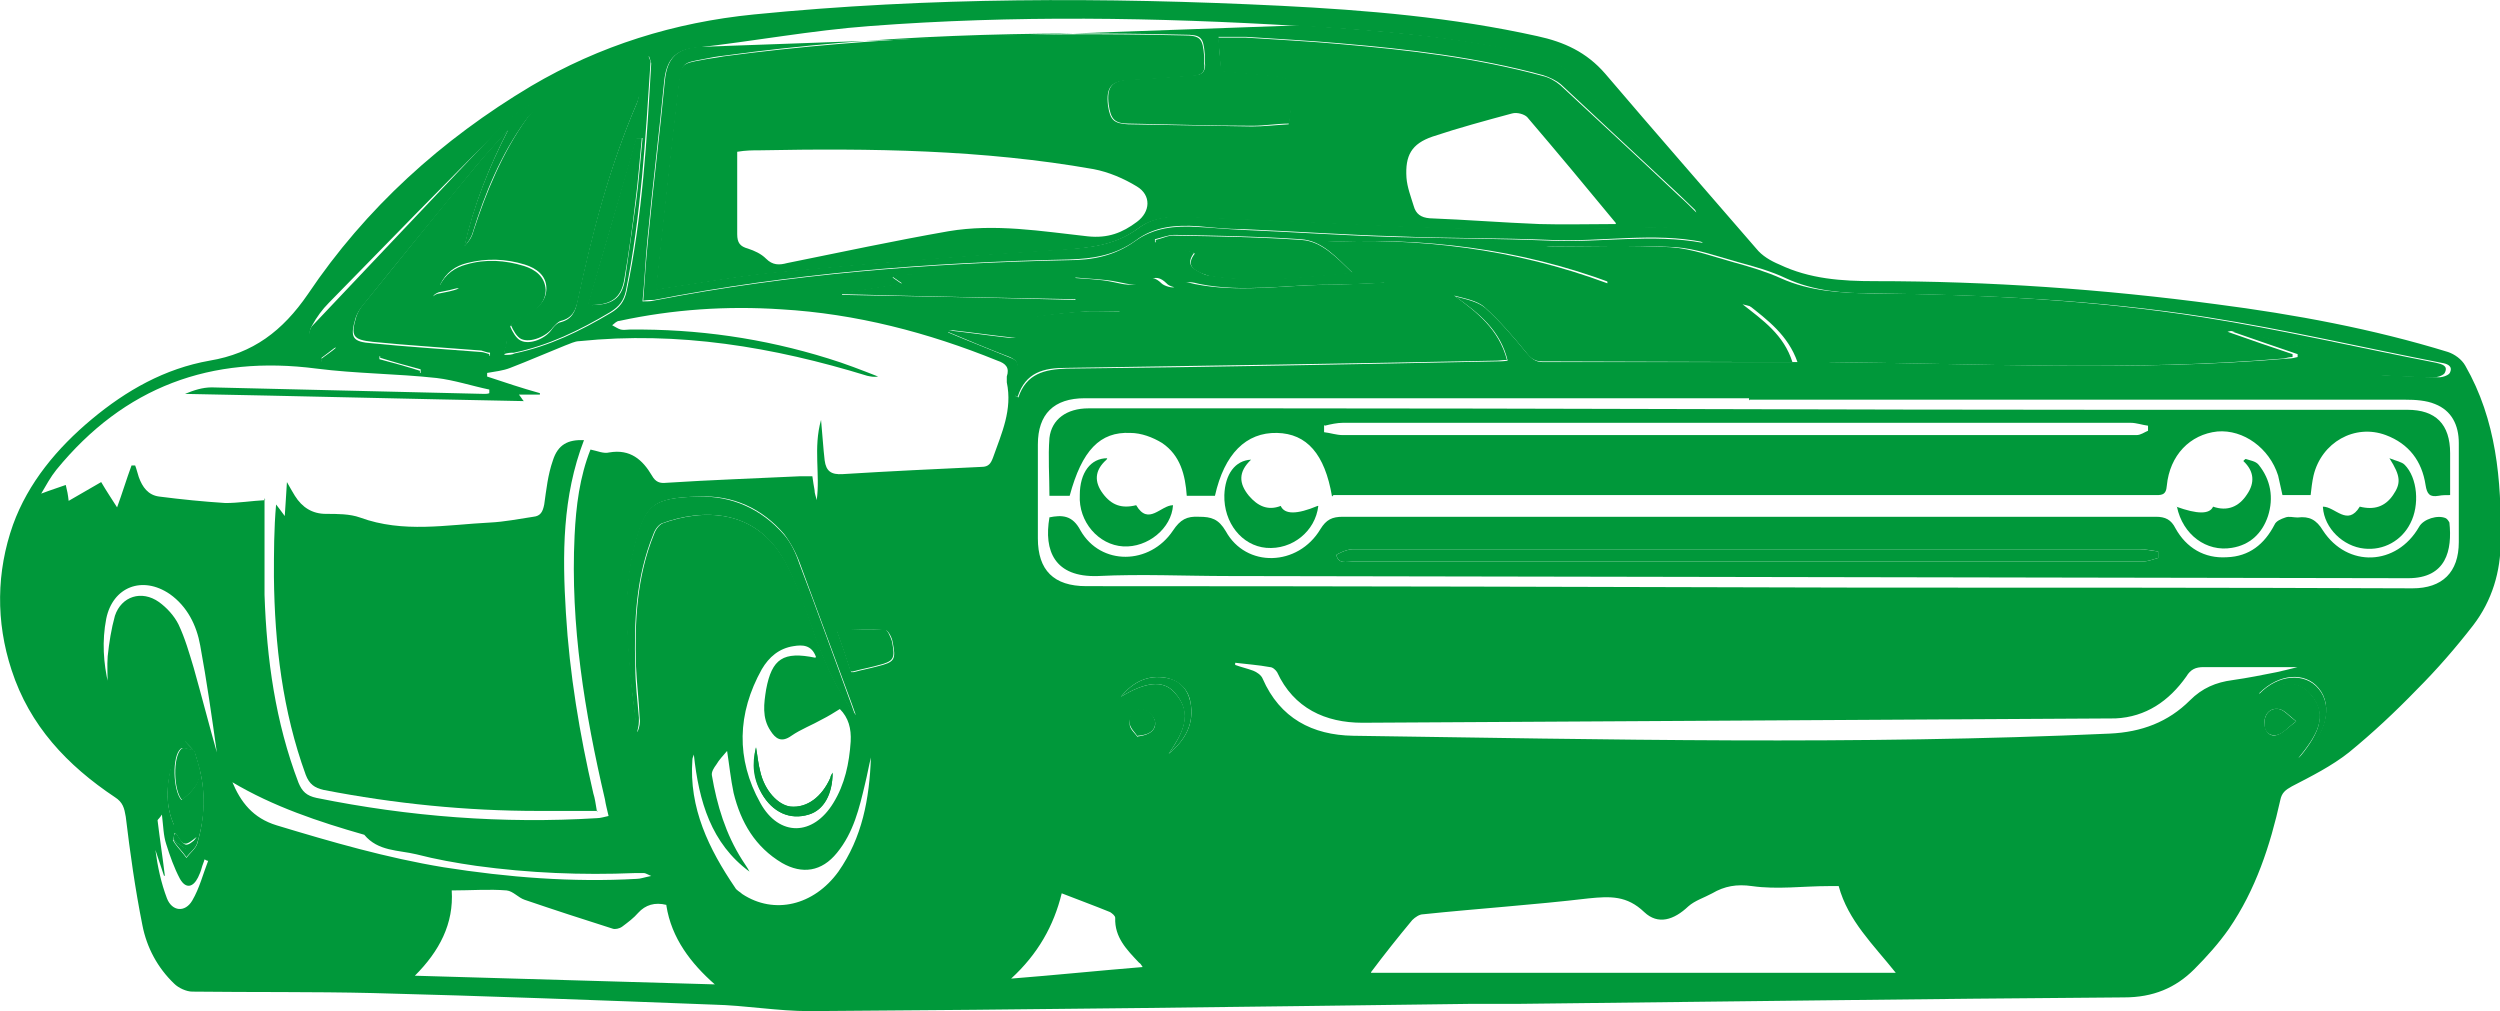 <?xml version="1.0" encoding="UTF-8"?>
<svg id="Camada_1" xmlns="http://www.w3.org/2000/svg" viewBox="0 0 345.9 139.9">
  <defs>
    <style>
      .cls-1 {
        fill: #00983a;
      }
    </style>
  </defs>
  <path class="cls-1" d="M203.1,138.9c-30.4.4-60.7.8-91.1,1-4.4,0-8.9-.8-13.3-.9-15.7-.6-31.4-1.2-47.1-1.6-8.3-.2-16.7-.1-25-.2-.8,0-1.9-.5-2.5-1.1-2.3-2.2-3.8-5-4.4-8.1-1-5-1.7-10-2.3-15-.2-1.2-.4-2-1.5-2.7-6.6-4.4-11.8-9.9-14.3-17.6-2.2-6.7-2.1-13.6.2-20.1,2.1-5.8,6.1-10.6,10.9-14.6,4.8-4,10.1-7,16.3-8.1,6-1,10.1-4.1,13.6-9.2,8-11.9,18.5-21.4,30.9-28.8,9.5-5.6,19.8-8.8,30.8-9.9C128.5-.4,152.8-.4,177.2.8c11.9.6,23.8,1.6,35.5,4.2,3.7.8,6.8,2.2,9.4,5.2,6.9,8.1,13.9,16.1,20.9,24.2.8,1,2,1.7,3.2,2.2,4.2,2,8.6,2.3,13.2,2.3,15.8,0,31.6,1.1,47.3,3.2,10.8,1.4,21.6,3.4,32,6.6.9.3,1.9,1,2.4,1.9,4.3,7.5,5,15.8,4.9,24.2,0,4.3-1.2,8.3-3.8,11.7-2.4,3.1-5,6.1-7.8,8.9-3,3.1-6.1,6-9.4,8.7-2.4,1.9-5.2,3.3-7.9,4.7-.9.5-1.4.9-1.6,1.9-1.4,6.3-3.4,12.4-7.1,17.8-1.4,2-3.1,3.9-4.8,5.6-2.6,2.6-5.7,3.9-9.7,3.9-28.1.2-56.1.6-84.2.9-2.2,0-4.4,0-6.6,0,0,0,0,0,0,0ZM23.9,116.1c0,.2.2.4.3.6.5.7,1.1,1.3,1.6,2,.5-.7,1.3-1.3,1.5-2,1-3.5,1.2-7.1.2-10.7-.2-.7-.4-1.4-.6-2-.4-.5-.8-.9-1.3-1.4-.4.4-1.1.7-1.2,1.2-1.1,3.4-1.9,6.8-.3,10.4.1.3,0,.8,0,1.2,0,.3-.1.6-.2.9ZM36.6,68.9c0,.7,0,1.3,0,1.9,0,3.8,0,7.7,0,11.5.3,8.9,1.5,17.6,4.7,26,.5,1.2,1.1,1.8,2.5,2.1,12.8,2.6,25.8,3.6,38.8,2.8.5,0,1.1-.2,1.6-.3-.2-.9-.4-1.6-.5-2.3-2.8-12-4.8-24.1-4.2-36.5.2-4.1.7-8.1,2.2-11.9,1,.2,1.8.6,2.6.4,2.9-.5,4.6,1,5.9,3.2.5.9,1.1,1.1,2,1,6.1-.4,12.3-.6,18.4-.9.6,0,1.2,0,1.8,0,.1.8.2,1.3.3,1.9,0,.5.2.9.3,1.4.5-3.6-.5-7.2.6-11.1.2,2.1.3,3.9.5,5.6.2,1.5.9,2,2.5,1.9,6.4-.4,12.8-.7,19.2-1,1,0,1.3-.5,1.6-1.3,1.2-3.4,2.7-6.6,1.9-10.4,0-.3,0-.6,0-.8.4-1.2-.1-1.8-1.3-2.2-9.6-3.9-19.6-6.5-29.9-7.1-7.5-.5-15,0-22.4,1.6-.4,0-.7.4-1,.6.4.2.8.5,1.2.6.4.1.8,0,1.2,0,9.4-.1,18.5,1.2,27.5,4,2.3.7,4.6,1.6,6.9,2.5-.6.1-1,0-1.5-.1-13-4-26.2-6.2-39.8-4.8-.7,0-1.4.4-2,.6-2.5,1-5,2.1-7.6,3.1-1,.4-2.1.5-3.2.7,0,.2,0,.3,0,.5,2.4.8,4.8,1.6,7.3,2.3,0,0,0,.1,0,.2h-2.9c.4.5.6.9.7.9-15.6-.3-31.2-.7-46.9-1,1.2-.5,2.4-.9,3.7-.9,12.6.3,25.1.6,37.7.9.2,0,.5,0,.7-.1,0-.2,0-.3,0-.5-2.4-.5-4.8-1.3-7.3-1.6-5.5-.6-11.1-.6-16.6-1.3-14.6-1.9-26.6,2.5-36,14-.8,1-1.4,2.1-2.1,3.3,1.3-.5,2.3-.8,3.4-1.2.2.8.3,1.3.4,2.2,1.6-.9,2.9-1.7,4.5-2.6.7,1.2,1.5,2.4,2.2,3.5.7-1.9,1.3-3.9,2-5.8.2,0,.3,0,.5,0,.2.5.3,1,.5,1.6.5,1.4,1.3,2.5,2.8,2.7,3.1.4,6.1.7,9.2.9,1.8,0,3.6-.3,5.5-.4ZM131.2,45.8v.2c2.8,1.2,5.7,2.3,8.6,3.5.9.3,1.2.8,1,1.8-.2,1.2-.2,2.4-.3,3.5.1,0,.3.1.4.2,1.1-3.3,3.6-3.9,6.7-4,19.8-.2,39.7-.6,59.5-1,.4,0,.9,0,1.5-.1-1-4.2-4-6.6-7.3-8.9,1.5.4,3.1.7,4.2,1.6,2.1,1.9,3.9,4,5.7,6.2.7.8,1.2,1.3,2.3,1.3,11.1,0,22.2,0,33.3,0,.6,0,1.2,0,1.9,0-1.3-3.7-4.1-5.8-6.9-8,1.5.4,3.1.7,4.2,1.6,1.9,1.6,3.5,3.6,5.3,5.4.5.5,1.2,1,1.9,1,21.2.2,42.3,1.3,63.5-.5.4,0,.8-.1,1.2-.2,0-.1,0-.3,0-.4-2.9-1-5.9-2-9-3.1.3,0,.4-.2.5-.1,6.4,1.4,12.8,2.7,18.7,5.6.5.2,1,.5,1.6.5,2.6.1,5.2.3,7.8.3.5,0,1.4-.3,1.5-.7.4-.9-.5-1.2-1.2-1.3-10.8-2.1-21.5-4.6-32.3-6.3-15.3-2.4-30.7-3.1-46.1-3.3-4.3,0-8.4-.3-12.3-2.1-2.1-1-4.3-1.6-6.5-2.2-2.9-.8-5.9-1.9-8.8-2.1-5.6-.3-11.1-.1-16.7-.1-.4,0-.8,0-1.3.1,0,.1,0,.2,0,.3,3.1,1.4,6.2,2.8,9.3,4.2,0,.2,0,.3,0,.5-12.8-4.8-26.1-6.4-39.8-5.7,3,1.7,6,3.4,9.1,5.1,0,.2-.1.3-.2.5-2.7.1-5.5.3-8.2.3-6,0-12,1.1-18-.1-.9-.2-1.9-.6-2.8.4-.2.2-1.4,0-1.8-.5-.8-.8-1.6-1-2.4-.4-1.4,1-2.8.5-4.4.2-1.9-.4-3.9-.4-5.8-.6v.6c2.4.9,5.6.8,6.8,4.1-2,0-3.7,0-5.4,0-2.3.2-4.7.4-7,.8-.4,0-1.1.7-1.1,1.1,0,1.5-.8,1.8-2.1,1.7-2.7-.3-5.5-.7-8.2-1ZM242,55.4c0-.1,0-.2,0-.3-30.6,0-61.3,0-91.9,0-4.3,0-6.5,2.2-6.5,6.4,0,4.3,0,8.7,0,13,0,4.4,2.2,6.6,6.7,6.6,35.7,0,71.4.1,107.1.2,25.5,0,50.9,0,76.4.1,4.1,0,6.4-2.2,6.4-6.4,0-4.6,0-9.1,0-13.7,0-2.5-1-4.5-3.3-5.4-1.2-.5-2.7-.6-4.1-.6-30.2,0-60.5,0-90.7,0ZM90.8,40.1c0-.3-.1-.5,0-.7,1-9.3,2-18.6,3.1-27.9.3-2.7.5-2.7,3.2-3.2,1-.2,2-.3,3-.5,21.1-2.8,42.3-3.4,63.6-2.9,2.4,0,2.7.4,2.9,2.8,0,.3,0,.7,0,1,.2,1.1-.2,1.7-1.4,1.8-3,.2-5.9.5-8.9.6-2.5.1-3.3.9-3,3.5.3,2,.8,2.5,2.8,2.6,5.7.1,11.4.2,17.1.3,1.7,0,3.3-.2,5.1-.3.1-1.1.3-2.1.3-3,.1-3.3,0-3.4-3.2-3.7-2.2-.2-4.3-.4-6.5-.6-.1-1.7-.2-3.2-.4-4.7,1.3,0,2.6,0,3.8,0,4.4.3,8.8.5,13.1.9,9.4.8,18.8,1.9,28,4.4.9.2,1.8.7,2.5,1.3,5.5,5.1,11,10.2,16.4,15.3.8.7,1.6,1.5,2.4,2.3-.2-.6-.5-1.1-.9-1.5-5.1-5.5-10.3-11-15.4-16.6-1.8-2-4-3.2-6.6-3.8-10.5-2.4-21.3-3.3-32-3.9-19.8-1.2-39.6-1.5-59.4,0-8.1.6-16.1,2.1-24.1,3-3,.3-4.1,1.8-4.4,4.6-.7,7.2-1.6,14.4-2.3,21.7-.3,2.9-.4,5.8-.7,8.8.6,0,1.1,0,1.5-.1,19-3.7,38.1-5.2,57.4-5.6,3.4,0,6.4-.6,9.2-2.6,2.6-1.9,5.6-2.2,8.7-2,2,.1,4,.3,6.1.4,7.1.3,14.3.8,21.4,1,7.1.2,14.2.2,21.3.5,7,.3,14.1-1,21.1.3-1.7-1.6-3.6-2.1-6-2.1-8.9.2-17.8.4-26.7.2-12-.3-24.1-1.1-36.1-1.5-3.1-.1-6.5-.7-9.3,1.4-3.2,2.4-6.8,2.7-10.6,3-12.7.8-25.4,1.8-38.1,3-6,.5-11.9,1.6-18,2.5ZM102,21c0,3.9,0,7.7,0,11.4,0,1.2.4,1.7,1.5,2,.9.3,1.8.7,2.5,1.4.9.9,1.8.9,2.9.6,7.4-1.5,14.9-3.1,22.3-4.4,6.5-1.1,12.9,0,19.3.7,2.8.3,4.8-.5,6.8-2,1.9-1.4,2-3.7,0-4.9-1.8-1.1-3.9-2-6-2.4-15.3-2.7-30.8-2.9-46.3-2.6-.9,0-1.8,0-3,.2ZM189.7,134.6h72.6c-3.1-3.9-6.6-7.2-7.9-12-.5,0-1,0-1.4,0-3.5,0-7.1.5-10.6,0-2.1-.3-3.8,0-5.5,1-1.1.6-2.4,1-3.3,1.8-2,1.9-4.2,2.6-6.1.8-2.4-2.3-4.7-2.2-7.7-1.9-7.6.9-15.2,1.4-22.9,2.2-.5,0-1.1.4-1.5.8-2,2.4-3.9,4.8-5.7,7.2ZM69.8,49.1c.6,0,1,0,1.4-.2,4.8-1,9.1-3.1,13.3-5.6,1.2-.7,1.9-1.6,2.2-3,2.2-10.4,2.8-21,3.4-31.5,0-.2-.1-.4-.3-1-5,2-9.9,3.8-14.6,5.8-2,.9-3.9,2.1-5.4,3.6-8.2,8.2-16.2,16.4-24.3,24.7-.9.9-1.7,2-2.3,3.1-.8,1.4-.2,2.4,1.4,2.7.6.1,1.2.1,2,.2-.8.6-1.4,1.1-2.1,1.6,0,.2,0,.5.1.7,4.5.5,9.1.9,13.6,1.4,0-.2,0-.3,0-.5-1.9-.5-3.7-1-5.6-1.6,0-.1,0-.3,0-.4.7,0,1.5-.2,2.2-.1,3.9.1,7.9.3,11.8.4.4,0,.8-.1,1.2-.2,0-.1,0-.3,0-.4-.4,0-.8-.2-1.2-.3-5-.4-10-.7-15-1.2-2.8-.3-3.1-.8-2.3-3.5.2-.6.5-1.1.9-1.6,5.2-6.4,10.4-12.9,15.7-19.3,1.4-1.7,3-3.4,4.5-5.1-2.7,5.2-4.8,10.5-6.1,16.2.6-.6,1-1.2,1.2-2,1.8-5.5,4-10.8,7.3-15.5.4-.6,1-1.3,1.7-1.5,3.3-1.4,6.7-2.7,10-4,1.2-.4,2.4-.7,4-1.1-.1,1.6.2,3.1-.3,4.2-3.8,8.8-6.2,18-8.2,27.3-.3,1.5-.8,2.6-2.4,3-.4.1-.8.6-1.1.9-.8,1.2-3.1,2.2-4.4,1.6-.6-.3-1.1-1.2-1.4-1.9,0-.2.8-.8,1.3-1.1.3-.2.6-.2.9-.4,1.4-.8,2.7-1.8,2.7-3.6,0-1.8-1.4-2.8-3-3.3-2.6-.8-5.3-.9-8-.2-1.6.4-2.9,1.3-3.7,3,1,.1,1.9.2,2.7.3-.9.4-1.8.5-2.7.7-.3,0-.9.4-.9.5,0,.4.2.9.5,1.1.6.5,1.3.9,2.1,1.1,1.9.6,3.8,1.2,5.7,1.6,1.7.4,2.1,1.3,1.8,2.8,0,.4-.2.7-.3,1.3ZM92.2,125.2c-1.6-.4-2.9,0-3.9,1.1-.6.7-1.4,1.3-2.2,1.9-.4.3-1,.4-1.3.3-4.1-1.3-8.1-2.6-12.2-4-.9-.3-1.6-1.2-2.5-1.3-2.4-.2-4.9,0-7.6,0,.3,4.6-1.7,8.4-5.1,11.8,14,.4,27.7.8,41.5,1.2-3.3-2.9-6-6.4-6.7-10.9ZM188.5,100c-5.1,0-9.5-2-11.8-7-.2-.3-.6-.7-1-.7-1.6-.3-3.2-.4-4.8-.6,0,.1,0,.2,0,.3.8.3,1.7.5,2.5.8.5.2,1.1.6,1.3,1.1,2.4,5.5,6.9,7.8,12.5,7.9,34.9.5,69.8,1.3,104.7-.3,4.4-.2,8.1-1.6,11.1-4.6,1.7-1.7,3.6-2.5,5.9-2.8,2.1-.3,4.1-.7,6.1-1.1.9-.2,1.7-.4,2.9-.7-4.5,0-8.7,0-13,0-1.1,0-1.8.3-2.4,1.3-2.4,3.4-5.6,5.6-9.8,5.8M223.6,30.9c-4.2-5.1-8.2-9.9-12.3-14.7-.4-.4-1.4-.7-2.1-.5-3.7,1-7.4,2-11,3.2-2.9,1-3.8,2.6-3.6,5.7.1,1.3.6,2.6,1,3.9.3,1.1,1,1.6,2.2,1.7,5.1.2,10.1.6,15.2.8,3.4.1,6.8,0,10.5,0ZM112.9,90.9c-.6-1.7-1.9-1.7-3.1-1.5-2,.3-3.4,1.5-4.4,3.2-3.4,6.1-3.6,12.4-.2,18.5,2.6,4.7,7.3,4.6,10.1,0,1.6-2.6,2.2-5.5,2.4-8.5.1-1.8-.3-3.3-1.5-4.5-.8.5-1.6,1-2.4,1.4-1.4.8-3,1.4-4.3,2.3-1.4,1-2.2.4-2.9-.7-1.2-1.8-.9-3.8-.6-5.7.8-4.3,2.4-5.3,6.8-4.4ZM120.5,104.8c-.3,1.2-.5,2.4-.8,3.6-.8,3.4-1.6,6.8-3.9,9.6-2.1,2.6-4.8,3-7.6,1.4-3.7-2.2-5.7-5.6-6.7-9.7-.4-1.9-.6-3.9-.9-5.8-.5.6-1.1,1.2-1.5,1.9-.3.4-.7,1-.6,1.5.7,4.1,1.9,8.1,4.2,11.7.3.5.7,1,1,1.6-5.3-3.9-7-9.7-7.7-16.2-.2.5-.2.6-.2.7-.5,6.7,2.3,12.4,5.9,17.7.2.4.7.6,1,.9,4.4,2.9,9.9,1.6,13.3-3.1,3.3-4.7,4.3-10.1,4.5-15.8ZM118.5,99.2c-.2-.6-.4-1.1-.6-1.7-2.4-6.5-4.8-13-7.2-19.5-.5-1.4-1.3-2.9-2.2-4.1-3.1-3.6-7.1-5.4-11.8-5.2-6.4.2-7.4,1.1-8.9,7-1.5,5.9-1,12-.5,18,.2,2.5.6,5.1.9,7.6.3-.7.4-1.4.3-2-.1-2.4-.4-4.7-.5-7.1-.2-6.2.1-12.4,2.5-18.3.2-.6.7-1.3,1.2-1.5,5.5-2,12.8-2.1,16.9,5.2,1.6,2.9,2.7,6,3.8,9.2,1.5,4.4,3.3,8.6,6.2,12.4ZM165.2,35c-1.2,1.6-.1,2.2.9,2.7.5.3,1.2.5,1.8.5,6.3.9,12.5.1,19.2-.5-2.3-2.2-4.2-4.4-7.1-4.6-5.8-.4-11.7-.5-17.5-.6-.9,0-1.8.4-2.7.6,0,.1,0,.3,0,.4,1.7.4,3.3.8,5.3,1.4ZM158.1,133.8c-.2-.3-.3-.5-.5-.6-1.7-1.8-3.4-3.5-3.3-6.2,0-.3-.4-.6-.7-.8-2.2-.9-4.4-1.7-6.7-2.6-1.1,4.5-3.3,8.4-7,11.8,6.3-.5,12.1-1.1,18.2-1.6ZM32.1,108.1c1.2,2.9,2.9,5.1,6.2,6.1,7.6,2.3,15.2,4.5,23.1,5.8,8.9,1.4,17.8,2.1,26.7,1.6.5,0,1-.2,2-.4-.7-.3-.8-.4-1-.4-.4,0-.9,0-1.3,0-7.3.3-14.6,0-21.9-1-2.8-.4-5.6-.9-8.3-1.6-2.5-.6-5.3-.4-7.2-2.7-6.3-1.8-12.6-3.9-18.3-7.3ZM148.8,41.4c-3.6-1.8-24.4-4.3-25.3-3,.3.2.6.4,1.3.9-3.1.5-5.7.9-8.3,1.3,0,0,0,.1,0,.2,10.8.2,21.5.4,32.3.7ZM14.9,94.8c0-1.3-.1-2.7,0-4,.2-1.9.5-3.8,1-5.6.9-2.7,3.7-3.6,6.1-1.9,1.1.8,2.1,1.9,2.7,3.1.9,1.9,1.5,4,2.1,6,1.1,3.9,2.1,7.8,3.2,11.7-.7-5-1.4-9.9-2.3-14.8-.5-2.8-1.8-5.4-4.2-7.1-3.8-2.6-7.9-1-8.8,3.4-.6,3.1-.4,6.1.3,9.1ZM117.7,93c.1,0,.3,0,.4,0,1.1-.3,2.2-.5,3.3-.8,2.4-.6,2.6-.9,2.1-3.4-.1-.6-.6-1.6-1-1.6-2.2-.2-4.4,0-6.7,0,.8,2.2,1.4,4,2,5.9ZM22.9,121.1c0,0-.1,0-.2.1-.4-1.2-.8-2.4-1.2-3.6.3,2.3.8,4.6,1.6,6.7.7,1.8,2.5,2,3.5.3,1-1.7,1.5-3.7,2.2-5.5-.2,0-.3-.1-.5-.2-.1.4-.3.8-.4,1.2-.1.4-.3.9-.5,1.3-.7,1.4-1.7,1.6-2.5.2-.8-1.5-1.4-3.2-1.9-4.8-.4-1.2-.4-2.5-.6-4.1-.3.5-.6.7-.6.8.3,2.5.7,5.1,1,7.6ZM155.1,96.4c3.3-2,5.8-2.4,7.4-.6,2.8,3,1,5.8-.8,8.5,2.3-1.9,3.6-4.2,3-7.2-.3-1.7-1.5-2.9-3.3-3.3-2.6-.5-4.7.6-6.3,2.6ZM312.6,96c2.4-1.3,5-2.4,7.1,0,2.7,3.1.7,5.9-1.7,8.9,3.8-3,4.9-7.2,2.8-9.7-1.9-2.3-5.5-2-8.2.7ZM157.4,101.9c1.8-.2,2.6-1,2.4-2.1-.1-.6-1-1.5-1.6-1.6-1.2-.2-2,.8-1.9,2,0,.7.8,1.3,1.1,1.8ZM317.7,99.8c-1.1-.9-1.7-1.6-2.4-1.7-1.2-.2-2,.7-2,1.9,0,1.1.7,2,1.7,1.7.8-.2,1.5-1,2.7-1.9Z"/>
  <path class="cls-1" d="M213.4,50c-1.1,0-1.6-.4-2.3-1.3-1.8-2.2-3.6-4.3-5.7-6.2-1-.9-2.7-1.2-4.2-1.6,3.2,2.3,6.2,4.7,7.3,8.9-.6,0-1,.1-1.5.1-19.8.4-39.7.7-59.5,1-3.1,0-5.6.6-6.7,4-.1,0-.3-.1-.4-.2,0-1.2,0-2.4.3-3.5.2-1-.1-1.4-1-1.8-2.9-1.1-5.7-2.3-8.6-3.5v-.2c2.8.3,5.5.7,8.2,1,1.3.2,2-.2,2.1-1.7,0-.4.7-1.1,1.1-1.1,2.3-.4,4.7-.6,7-.8,1.7-.1,3.5,0,5.4,0-1.2-3.3-4.4-3.2-6.9-4.1v-.6c2,.2,4,.2,5.9.6,1.5.3,2.9.8,4.4-.2.8-.6,1.6-.4,2.4.4.4.4,1.6.7,1.8.5.9-1.1,1.8-.6,2.8-.4,6,1.2,12,.2,18,.1,2.7,0,5.5-.2,8.2-.3,0-.2.1-.3.2-.5-3-1.7-6-3.4-9.1-5.1,13.6-.7,26.9.9,39.8,5.7,0-.2,0-.3,0-.5-3.1-1.4-6.2-2.8-9.3-4.2,0-.1,0-.2,0-.3.4,0,.8-.1,1.3-.1,5.6,0,11.2-.2,16.7.1,3,.2,5.9,1.3,8.8,2.1,2.2.6,4.5,1.3,6.5,2.2,4,1.8,8.1,2,12.3,2.1,15.4.1,30.9.9,46.1,3.3,10.8,1.7,21.5,4.2,32.3,6.3.8.2,1.6.4,1.2,1.3-.1.4-1,.7-1.5.7-2.6,0-5.2-.1-7.8-.3-.5,0-1.1-.2-1.6-.5-5.9-3-12.3-4.3-18.7-5.6,0,0-.2,0-.5.1,3.1,1.1,6,2.1,9,3.1,0,.1,0,.3,0,.4-.4,0-.8.1-1.2.2-21.1,1.8-42.3.7-63.5.5-.6,0-1.4-.5-1.9-1-1.8-1.8-3.4-3.8-5.3-5.4-1.1-.9-2.7-1.2-4.2-1.6,2.8,2.2,5.7,4.2,6.9,8-.7,0-1.3,0-1.9,0"/>
  <path class="cls-1" d="M179.9,3.5c10.7.7,21.5,1.5,32,3.9,2.6.6,4.7,1.8,6.6,3.8,5.1,5.6,10.2,11.1,15.4,16.6.4.4.7.9.9,1.5-.8-.8-1.6-1.5-2.4-2.3-5.5-5.1-10.9-10.2-16.4-15.3-.7-.6-1.6-1-2.5-1.3-9.2-2.5-18.6-3.6-28-4.4-4.4-.4-8.8-.6-13.1-.9-1.2,0-2.5,0-3.8,0,.1,1.5.2,3,.4,4.7,2.2.2,4.3.4,6.5.6,3.2.3,3.3.4,3.2,3.7,0,1-.2,1.9-.3,3-1.7,0-3.4.3-5.1.3-5.7,0-11.4-.2-17.1-.3-2,0-2.5-.6-2.8-2.6-.3-2.5.4-3.4,3-3.5,3-.1,5.9-.4,8.9-.6,1.1,0,1.6-.7,1.4-1.8,0-.3,0-.7,0-1-.2-2.5-.5-2.8-2.9-2.8-21.3-.5-42.5,0-63.6,2.9-1,.1-2,.3-3,.5-2.7.5-2.8.5-3.2,3.2-1.1,9.3-2.1,18.6-3.1,27.9,0,.2,0,.4,0,.7,6.1-.9,12.1-2,18-2.5,12.7-1.2,25.4-2.2,38.1-3,3.8-.2,7.4-.6,10.6-3,2.8-2.1,6.2-1.5,9.3-1.4,12,.4,24.1,1.2,36.1,1.5,8.9.2,17.8,0,26.7-.2,2.4,0,4.4.5,6,2.1-7-1.4-14,0-21.1-.3-7.1-.3-14.2-.2-21.3-.5-7.1-.2-14.3-.7-21.4-1-2,0-4-.2-6.1-.4-3.1-.2-6.1,0-8.7,2-2.8,2-5.8,2.5-9.2,2.6-19.3.4-38.5,1.9-57.4,5.6-.4,0-.9,0-1.5.1.2-3,.4-5.9.7-8.8.7-7.2,1.6-14.4,2.3-21.7.3-2.8,1.4-4.3,4.4-4.6"/>
  <path class="cls-1" d="M69.7,17.1c1.5-1.5,3.5-2.7,5.4-3.6,4.8-2.1,9.7-3.9,14.6-5.8.2.6.4.8.3,1-.7,10.6-1.3,21.1-3.4,31.5-.3,1.4-.9,2.2-2.2,3-4.2,2.5-8.5,4.6-13.3,5.6-.4,0-.8,0-1.4.2.1-.6.2-1,.3-1.3.3-1.5-.2-2.5-1.8-2.8-1.9-.4-3.8-1-5.7-1.6-.7-.2-1.4-.6-2.1-1.1-.3-.2-.5-.7-.5-1.1,0-.2.6-.5.9-.5.9-.2,1.8-.3,2.7-.7-.8,0-1.7-.2-2.7-.3.8-1.7,2.2-2.6,3.7-3,2.7-.8,5.4-.6,8,.2,1.6.5,2.9,1.5,3,3.3,0,1.7-1.2,2.8-2.7,3.6-.3.2-.7.2-.9.4-.5.3-1.3.9-1.3,1.1.3.7.8,1.6,1.4,1.9,1.3.7,3.6-.3,4.4-1.6.3-.4.7-.8,1.1-.9,1.6-.4,2.1-1.4,2.4-3,2-9.3,4.4-18.5,8.2-27.3.5-1.1.2-2.6.3-4.2-1.5.4-2.8.7-4,1.1-3.4,1.3-6.7,2.6-10,4-.7.3-1.3.9-1.7,1.5-3.4,4.7-5.6,10-7.3,15.5-.2.7-.7,1.4-1.2,2,1.3-5.7,3.4-11,6.1-16.2-1.5,1.7-3,3.3-4.5,5.1-5.2,6.4-10.5,12.8-15.7,19.3-.4.5-.7,1-.9,1.6-.8,2.7-.5,3.3,2.3,3.5,5,.5,10,.8,15,1.2.4,0,.8.2,1.2.3,0,.1,0,.3,0,.4-.4,0-.8.2-1.2.2-3.9-.1-7.9-.3-11.8-.4-.7,0-1.5,0-2.2.1,0,.1,0,.3,0,.4,1.9.5,3.7,1,5.6,1.6,0,.2,0,.3,0,.5-4.5-.5-9.1-.9-13.6-1.4,0-.2,0-.5-.1-.7.6-.5,1.3-.9,2.1-1.6-.8,0-1.4-.1-2-.2-1.6-.3-2.2-1.2-1.4-2.7M88.8,19.1c-.2,0-.4,0-.7,0-2.2,7.7-4.5,15.4-6.7,23.1,3.3.1,4.7-.9,5.1-3.7.5-3.5,1-7,1.5-10.5.4-2.9.6-5.9.9-8.9Z"/>
  <path class="cls-1" d="M104.6,103.4c-.6,2.3-.4,4.4.8,6.4,1.5,2.6,3.9,3.7,6.5,2.9,2.1-.6,3.3-2.8,3.3-5.8-.2.3-.3.5-.3.7-1.2,2.7-3.2,4.2-5.5,4-1.8-.2-3.6-2.2-4.2-4.8-.3-1.1-.4-2.3-.6-3.4Z"/>
  <path class="cls-1" d="M118.5,99.2c-2.9-3.8-4.7-8-6.2-12.4-1.1-3.1-2.2-6.3-3.8-9.2-4-7.3-11.4-7.2-16.9-5.2-.5.2-1,.9-1.2,1.5-2.4,5.9-2.7,12-2.5,18.3,0,2.4.3,4.7.5,7.1,0,.7,0,1.3-.3,2-.3-2.5-.6-5.1-.9-7.6-.5-6-1-12.1.5-18,1.5-5.9,2.5-6.8,8.9-7,4.7-.1,8.7,1.7,11.8,5.2,1,1.1,1.7,2.6,2.2,4.1,2.5,6.5,4.8,13,7.2,19.5.2.6.4,1.1.6,1.7Z"/>
  <path class="cls-1" d="M165.2,35c-2-.5-3.7-.9-5.3-1.4,0-.1,0-.3,0-.4.9-.2,1.8-.7,2.7-.6,5.9.1,11.7.2,17.5.6,2.8.2,4.8,2.4,7.1,4.6-6.7.6-12.9,1.4-19.2.5-.6,0-1.2-.3-1.8-.5-1.1-.5-2.1-1.1-.9-2.7Z"/>
  <path class="cls-1" d="M148.8,41.4c-10.8-.2-21.6-.4-32.3-.7,0,0,0-.1,0-.2,2.6-.4,5.3-.8,8.3-1.3-.7-.5-1-.7-1.3-.9.9-1.3,21.7,1.1,25.3,3Z"/>
  <path class="cls-1" d="M27.5,105.9c1,3.6.9,7.2-.2,10.7-.2.8-1,1.3-1.5,2-.5-.7-1.1-1.3-1.6-2-.1-.2-.2-.4-.3-.6.2.2.4.4.6.6.5.3,1.3,1,1.5.8.5-.3.8-1.1,1.2-1.6-1.6,1.3-1.8,1.3-2.8-.4,0,0-.2-.1-.4-.2,0-.4.1-.8,0-1.2-1.5-3.5-.7-7,.3-10.4.2-.5.8-.8,1.2-1.2.4.5.8.9,1.3,1.4-.6,0-1.5-.5-1.8-.2-1.2,1-1.1,5.7.1,7.1,1.5-1.2,2.9-2.5,2.3-4.8Z"/>
  <path class="cls-1" d="M117.7,93c-.6-1.9-1.2-3.7-2-5.9,2.3,0,4.5,0,6.7,0,.4,0,.8,1,1,1.6.5,2.5.3,2.8-2.1,3.4-1.1.3-2.2.5-3.3.8-.1,0-.2,0-.4,0Z"/>
  <path class="cls-1" d="M27.5,105.9c.6,2.3-.8,3.5-2.3,4.8-1.2-1.3-1.3-6-.1-7.1.3-.3,1.2.1,1.8.2.2.7.4,1.4.6,2Z"/>
  <path class="cls-1" d="M155.1,96.4c1.6-2,3.7-3.1,6.3-2.6,1.8.3,2.9,1.5,3.3,3.3.6,3-.7,5.3-3,7.2,1.8-2.7,3.5-5.5.8-8.5-1.6-1.8-4.1-1.4-7.4.6Z"/>
  <path class="cls-1" d="M312.6,96c2.6-2.7,6.3-3,8.2-.7,2.1,2.5,1.1,6.7-2.8,9.7,2.4-3,4.3-5.8,1.7-8.9-2.1-2.4-4.7-1.3-7.1,0Z"/>
  <path class="cls-1" d="M157.4,101.9c-.3-.5-1-1.1-1.1-1.8-.2-1.2.6-2.2,1.9-2,.6,0,1.5,1,1.6,1.6.2,1.2-.6,2-2.4,2.1Z"/>
  <path class="cls-1" d="M317.7,99.8c-1.2.9-1.9,1.8-2.7,1.9-1.1.2-1.8-.6-1.7-1.7,0-1.2.8-2.1,2-1.9.7.1,1.3.9,2.4,1.7Z"/>
  <path class="cls-1" d="M24.1,115.3c.1,0,.3,0,.4.2,1.1,1.7,1.2,1.8,2.8.4-.4.6-.7,1.3-1.2,1.6-.3.2-1-.5-1.5-.8-.2-.1-.4-.4-.6-.6,0-.3.1-.6.2-.9Z"/>
  <path class="cls-1" d="M82.7,112.2c-2.9,0-5.5,0-8.2,0-10,0-19.9-1-29.7-2.9-1.3-.3-2-.8-2.5-2.1-3.2-8.8-4.3-18-4.4-27.4,0-3.3,0-6.6.3-10,.3.4.7.9,1.2,1.6.1-1.6.2-2.9.3-4.7.5.9.8,1.4,1.1,1.9,1,1.6,2.4,2.5,4.3,2.5,1.6,0,3.3,0,4.7.5,6,2.2,12,1,18,.7,2-.1,4-.5,6-.8,1-.1,1.3-.7,1.5-1.7.3-2.1.5-4.1,1.2-6.1.7-2.2,2.1-2.9,4.3-2.8-3,7.8-3,15.8-2.5,23.9.5,8.4,1.9,16.8,3.8,25,.2.6.3,1.3.5,2.5Z"/>
  <path class="cls-1" d="M184.3,68.7c-1-5.9-3.5-8.7-7.6-8.8-4.3-.1-7.3,2.9-8.6,8.7h-3.9c-.2-2.9-.9-5.6-3.4-7.3-1.3-.8-2.9-1.4-4.4-1.4-4.2-.2-6.7,2.4-8.4,8.7h-2.8c0-2.7-.2-5.4,0-8,.3-2.6,2.4-4.1,5.4-4.1,8.5,0,17,0,25.5,0,38.9,0,77.7.2,116.6.2,13.5,0,26.9,0,40.4,0,3.9,0,5.9,2,5.9,6,0,1.9,0,3.8,0,5.8-.6,0-1.1,0-1.6.1-1.2.2-1.6-.2-1.8-1.5-.5-3.3-2.3-5.7-5.5-6.9-4.3-1.6-8.9,1-10,5.6-.2.9-.3,1.8-.4,2.7h-3.9c-.2-.9-.4-1.8-.6-2.7-1.2-3.8-4.8-6.4-8.4-6.1-3.8.4-6.6,3.3-7,7.5-.1,1.4-.8,1.3-1.8,1.3-19.9,0-39.8,0-59.6,0-17.3,0-34.7,0-52,0-.6,0-1.2,0-1.9,0ZM183.2,58.8c0,.3,0,.6,0,1,.9.1,1.7.4,2.6.4,35.6,0,71.3,0,106.9,0,1,0,1.9,0,2.9,0,.6,0,1.1-.4,1.6-.6,0-.2,0-.5,0-.7-.8-.1-1.6-.4-2.4-.4-19.8,0-39.5,0-59.3,0-16.6,0-33.1,0-49.7,0-.8,0-1.7.2-2.5.4Z"/>
  <path class="cls-1" d="M145.1,71.6c1.9-.4,3.3-.3,4.4,1.8,2.8,4.9,9.6,4.8,12.8,0,1-1.5,1.9-2,3.6-1.9,1.7,0,2.7.3,3.7,2,2.8,5.1,10,4.9,13.1-.3.8-1.3,1.6-1.7,3.1-1.7,37.5,0,75,0,112.5,0,1.3,0,2.1.4,2.7,1.6,1.5,2.7,4,4.2,7.1,4,3.1-.1,5.2-1.8,6.6-4.5.2-.5.9-.8,1.5-1,.5-.2,1.1,0,1.7,0,1.6-.2,2.6.3,3.5,1.8,3.4,5.2,10.2,4.9,13.3-.5.6-1.1,2.6-1.7,3.7-1.2.2.1.4.4.5.6.4,3.8-.4,7.7-5.7,7.7-54.4-.1-108.8-.2-163.2-.3-6,0-12.1-.3-18.1,0-6,.2-7.5-3.5-6.7-8.1ZM298.6,77.2c0-.3,0-.6,0-.9-.8-.1-1.6-.3-2.5-.3-36.3,0-72.7,0-109,0-.8,0-2.2.7-2.2.8.3,1.3,1.4.9,2.3.9,27.8,0,55.6,0,83.3,0,8.6,0,17.2,0,25.9,0,.7,0,1.5-.3,2.2-.5Z"/>
  <path class="cls-1" d="M301.1,70.1q4.4,1.6,5.1,0c2,.7,3.6,0,4.7-1.7,1.1-1.6,1-3.2-.5-4.6,0-.1.2-.2.3-.3.6.2,1.4.3,1.8.8,1.7,2.1,2.1,4.6,1.3,7.1-.8,2.4-2.5,4-5,4.4-3.5.6-6.8-1.8-7.6-5.7Z"/>
  <path class="cls-1" d="M321.4,70.1c1.7,0,3.4,2.8,5.1,0,2,.5,3.5,0,4.6-1.6,1.1-1.6,1.1-2.6-.5-5.1,1,.4,1.7.5,2.1.9,1.8,1.8,2.1,5.6.8,8.1-1.2,2.4-3.7,3.8-6.4,3.5-2.9-.3-5.5-2.8-5.7-5.7Z"/>
  <path class="cls-1" d="M153.1,63.6c-1.7,1.5-1.7,3.1-.5,4.7,1.2,1.6,2.6,2.1,4.6,1.6,1.7,2.9,3.4,0,5.1,0-.2,3.2-3.5,5.9-6.9,5.7-3.4-.2-6.2-3.4-6-7.1,0-3.1,1.5-5.1,3.8-5.1Z"/>
  <path class="cls-1" d="M182.4,70c-.4,3.5-3.6,6.1-7.2,5.8-3.4-.3-5.9-3.5-5.8-7.3.1-2.9,1.5-4.8,3.7-4.9-1.8,1.7-1.7,3.3-.3,5,1.2,1.4,2.6,2.1,4.4,1.4q.8,1.8,5.1,0Z"/>
  <path class="cls-1" d="M88.8,19.1c-.3,3-.5,5.9-.9,8.9-.4,3.5-.9,7-1.5,10.5-.4,2.7-1.8,3.8-5.1,3.7,2.3-7.8,4.5-15.4,6.7-23.1.2,0,.4,0,.7,0Z"/>
  <path class="cls-1" d="M104.6,103.4c.2,1.1.3,2.3.6,3.4.6,2.6,2.5,4.6,4.2,4.8,2.2.2,4.3-1.3,5.5-4,0-.2.2-.4.3-.7,0,3-1.3,5.2-3.3,5.8-2.6.8-5-.3-6.5-2.9-1.1-2-1.3-4.1-.8-6.4Z"/>
  <path class="cls-1" d="M298.6,77.2c-.7.2-1.5.5-2.2.5-8.6,0-17.2,0-25.9,0-27.8,0-55.6,0-83.3,0-.9,0-2,.4-2.3-.9,0-.1,1.4-.8,2.2-.8,36.3,0,72.7,0,109,0,.8,0,1.6.2,2.5.3,0,.3,0,.6,0,.9Z"/>
</svg>